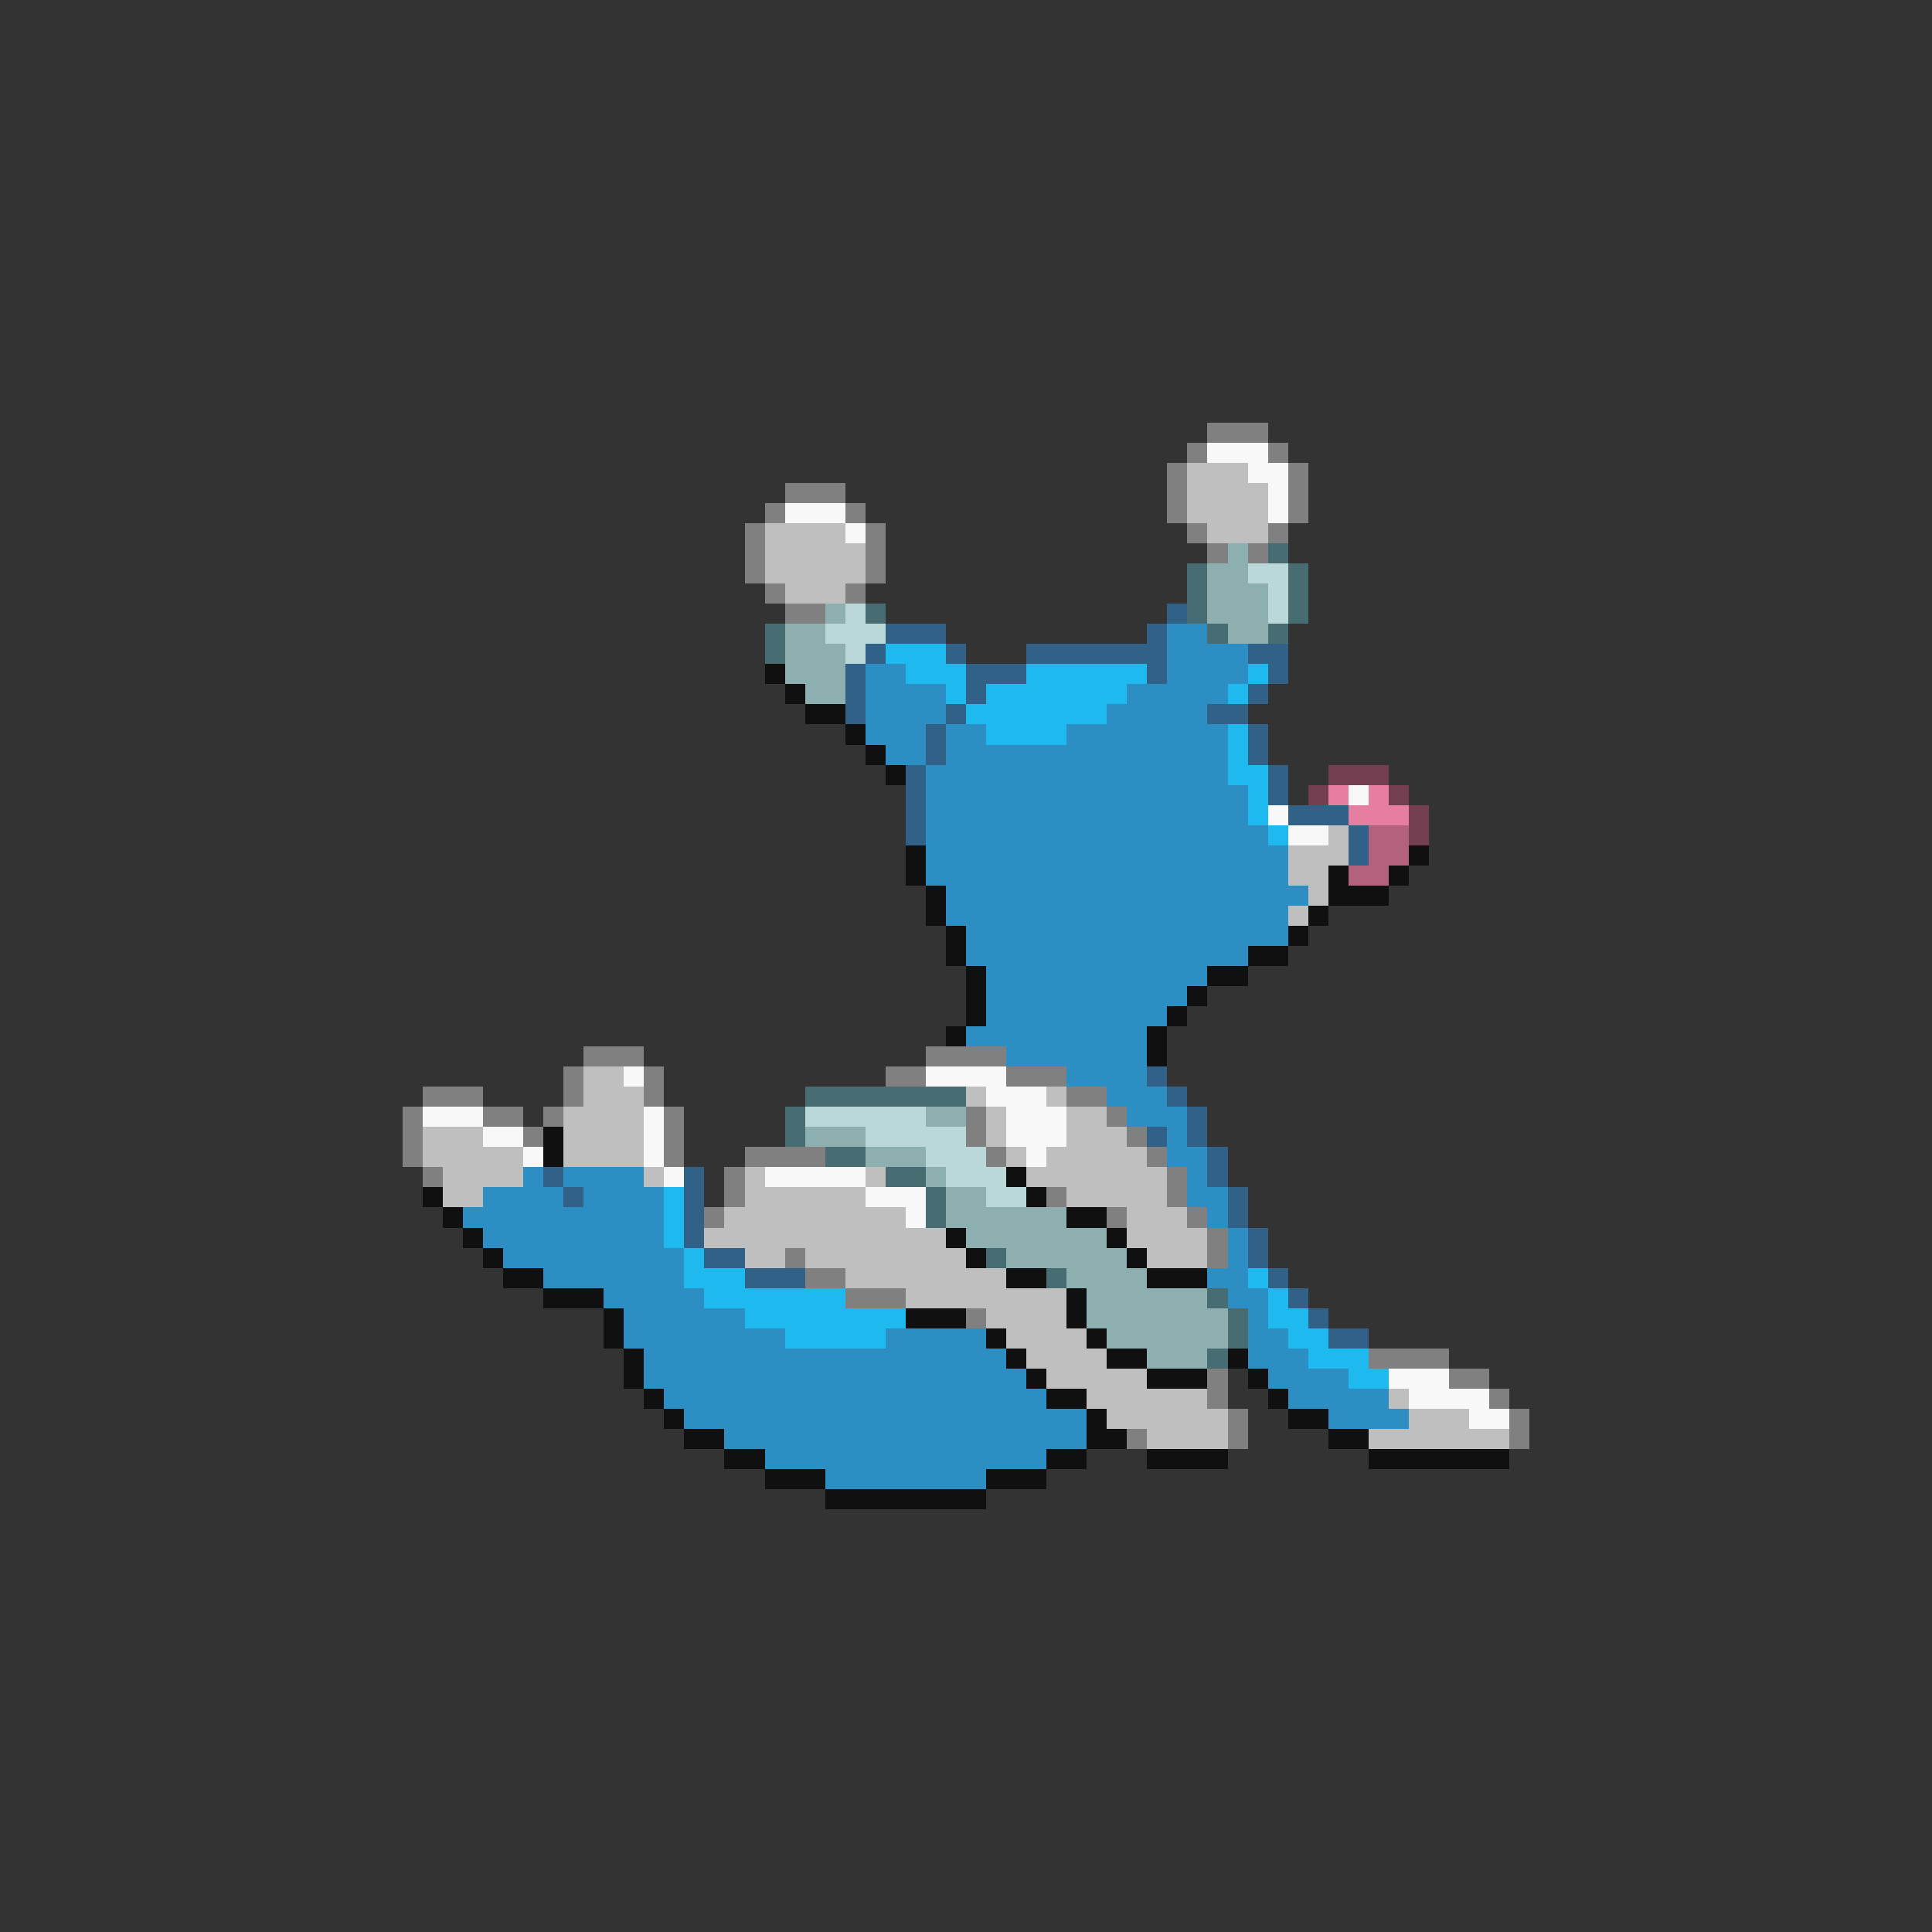 <svg xmlns="http://www.w3.org/2000/svg" viewBox="0 -0.5 96 96" shape-rendering="crispEdges">
<rect x="0" y="-0.5" width="96" height="96" fill="#333333" stroke="none"/>
<path stroke="#808080" d="M60 21h3M59 22h1M63 22h1M58 23h1M64 23h1M39 24h3M58 24h1M64 24h1M38 25h1M42 25h1M58 25h1M64 25h1M37 26h1M43 26h1M59 26h1M63 26h1M37 27h1M43 27h1M60 27h1M62 27h1M37 28h1M43 28h1M38 29h1M42 29h1M39 30h2M29 52h3M46 52h4M28 53h1M32 53h1M44 53h2M50 53h3M21 54h3M28 54h1M32 54h1M53 54h2M20 55h1M24 55h2M27 55h1M33 55h1M48 55h1M55 55h1M20 56h1M26 56h1M33 56h1M48 56h1M56 56h1M20 57h1M33 57h1M37 57h4M49 57h1M57 57h1M21 58h1M36 58h1M58 58h1M36 59h1M52 59h1M58 59h1M35 60h1M55 60h1M59 60h1M60 61h1M39 62h1M60 62h1M40 63h2M42 64h3M48 65h1M68 67h4M60 68h1M72 68h2M60 69h1M74 69h1M61 70h1M75 70h1M56 71h1M61 71h1M75 71h1" />
<path stroke="#f8f8f8" d="M60 22h3M62 23h2M63 24h1M39 25h3M63 25h1M42 26h1M67 39h1M63 40h1M64 41h2M31 53h1M46 53h4M49 54h3M21 55h3M32 55h1M50 55h3M24 56h2M32 56h1M50 56h3M26 57h1M32 57h1M51 57h1M33 58h1M38 58h5M43 59h3M45 60h1M69 68h3M70 69h4M73 70h2" />
<path stroke="#bfbfbf" d="M59 23h3M59 24h4M59 25h4M38 26h4M60 26h3M38 27h5M38 28h5M39 29h3M66 41h1M64 42h3M64 43h2M65 44h1M64 45h1M29 53h2M29 54h3M48 54h1M52 54h1M28 55h4M49 55h1M53 55h2M21 56h3M28 56h4M49 56h1M53 56h3M21 57h5M28 57h4M50 57h1M52 57h5M22 58h4M32 58h1M37 58h1M43 58h1M51 58h7M22 59h2M37 59h6M53 59h5M36 60h9M56 60h3M35 61h12M56 61h4M37 62h2M40 62h8M57 62h3M42 63h8M45 64h8M49 65h4M50 66h4M51 67h4M52 68h5M54 69h6M69 69h1M55 70h6M70 70h3M57 71h4M68 71h7" />
<path stroke="#8dafaf" d="M61 27h1M60 28h2M60 29h3M41 30h1M60 30h3M39 31h2M61 31h2M39 32h3M39 33h3M40 34h2M46 55h2M40 56h3M43 57h3M46 58h1M47 59h2M47 60h6M48 61h7M50 62h6M53 63h4M54 64h6M54 65h7M55 66h6M57 67h3" />
<path stroke="#476d72" d="M63 27h1M59 28h1M64 28h1M59 29h1M64 29h1M43 30h1M59 30h1M64 30h1M38 31h1M60 31h1M63 31h1M38 32h1M40 54h8M39 55h1M39 56h1M41 57h2M44 58h2M46 59h1M46 60h1M49 62h1M52 63h1M60 64h1M61 65h1M61 66h1M60 67h1" />
<path stroke="#bad8d8" d="M62 28h2M63 29h1M42 30h1M63 30h1M41 31h3M42 32h1M40 55h6M43 56h5M46 57h3M47 58h3M49 59h2" />
<path stroke="#326187" d="M58 30h1M44 31h3M57 31h1M43 32h1M47 32h1M51 32h7M62 32h2M42 33h1M48 33h3M57 33h1M63 33h1M42 34h1M48 34h1M62 34h1M42 35h1M47 35h1M60 35h2M46 36h1M62 36h1M46 37h1M62 37h1M45 38h1M63 38h1M45 39h1M63 39h1M45 40h1M64 40h3M45 41h1M67 41h1M67 42h1M57 53h1M58 54h1M59 55h1M57 56h1M59 56h1M60 57h1M27 58h1M34 58h1M60 58h1M28 59h1M34 59h1M61 59h1M34 60h1M61 60h1M34 61h1M62 61h1M35 62h2M62 62h1M37 63h3M63 63h1M64 64h1M65 65h1M66 66h2" />
<path stroke="#2d8ec4" d="M58 31h2M58 32h4M43 33h2M58 33h4M43 34h4M56 34h5M43 35h4M55 35h5M43 36h3M47 36h2M53 36h8M44 37h2M47 37h14M46 38h15M46 39h16M46 40h16M46 41h17M46 42h18M46 43h18M47 44h18M47 45h17M48 46h16M48 47h14M49 48h11M49 49h10M49 50h9M48 51h9M50 52h7M53 53h4M55 54h3M56 55h3M58 56h1M58 57h2M26 58h1M28 58h4M59 58h1M24 59h4M29 59h4M59 59h2M23 60h10M60 60h1M24 61h9M61 61h1M25 62h9M61 62h1M27 63h7M60 63h2M30 64h5M61 64h2M31 65h6M62 65h1M31 66h8M44 66h5M62 66h2M32 67h18M62 67h3M32 68h19M63 68h4M33 69h19M64 69h5M34 70h20M66 70h4M36 71h18M38 72h14M41 73h8" />
<path stroke="#1eb9ee" d="M44 32h3M45 33h3M51 33h6M62 33h1M47 34h1M49 34h7M61 34h1M48 35h7M49 36h4M61 36h1M61 37h1M61 38h2M62 39h1M62 40h1M63 41h1M33 59h1M33 60h1M33 61h1M34 62h1M34 63h3M62 63h1M35 64h7M63 64h1M37 65h8M63 65h2M39 66h5M64 66h2M65 67h3M67 68h2" />
<path stroke="#101010" d="M38 33h1M39 34h1M40 35h2M42 36h1M43 37h1M44 38h1M45 42h1M70 42h1M45 43h1M66 43h1M69 43h1M46 44h1M66 44h3M46 45h1M65 45h1M47 46h1M64 46h1M47 47h1M62 47h2M48 48h1M60 48h2M48 49h1M59 49h1M48 50h1M58 50h1M47 51h1M57 51h1M57 52h1M27 56h1M27 57h1M50 58h1M21 59h1M51 59h1M22 60h1M53 60h2M23 61h1M47 61h1M55 61h1M24 62h1M48 62h1M56 62h1M25 63h2M50 63h2M57 63h3M27 64h3M53 64h1M30 65h1M45 65h3M53 65h1M30 66h1M49 66h1M54 66h1M31 67h1M50 67h1M55 67h2M61 67h1M31 68h1M51 68h1M57 68h3M62 68h1M32 69h1M52 69h2M63 69h1M33 70h1M54 70h1M64 70h2M34 71h2M54 71h2M66 71h2M36 72h2M52 72h2M57 72h4M68 72h7M38 73h3M49 73h3M41 74h8" />
<path stroke="#733f50" d="M66 38h3M65 39h1M69 39h1M70 40h1M70 41h1" />
<path stroke="#e57ea1" d="M66 39h1M68 39h1M67 40h3" />
<path stroke="#b3627d" d="M68 41h2M68 42h2M67 43h2" />
</svg>